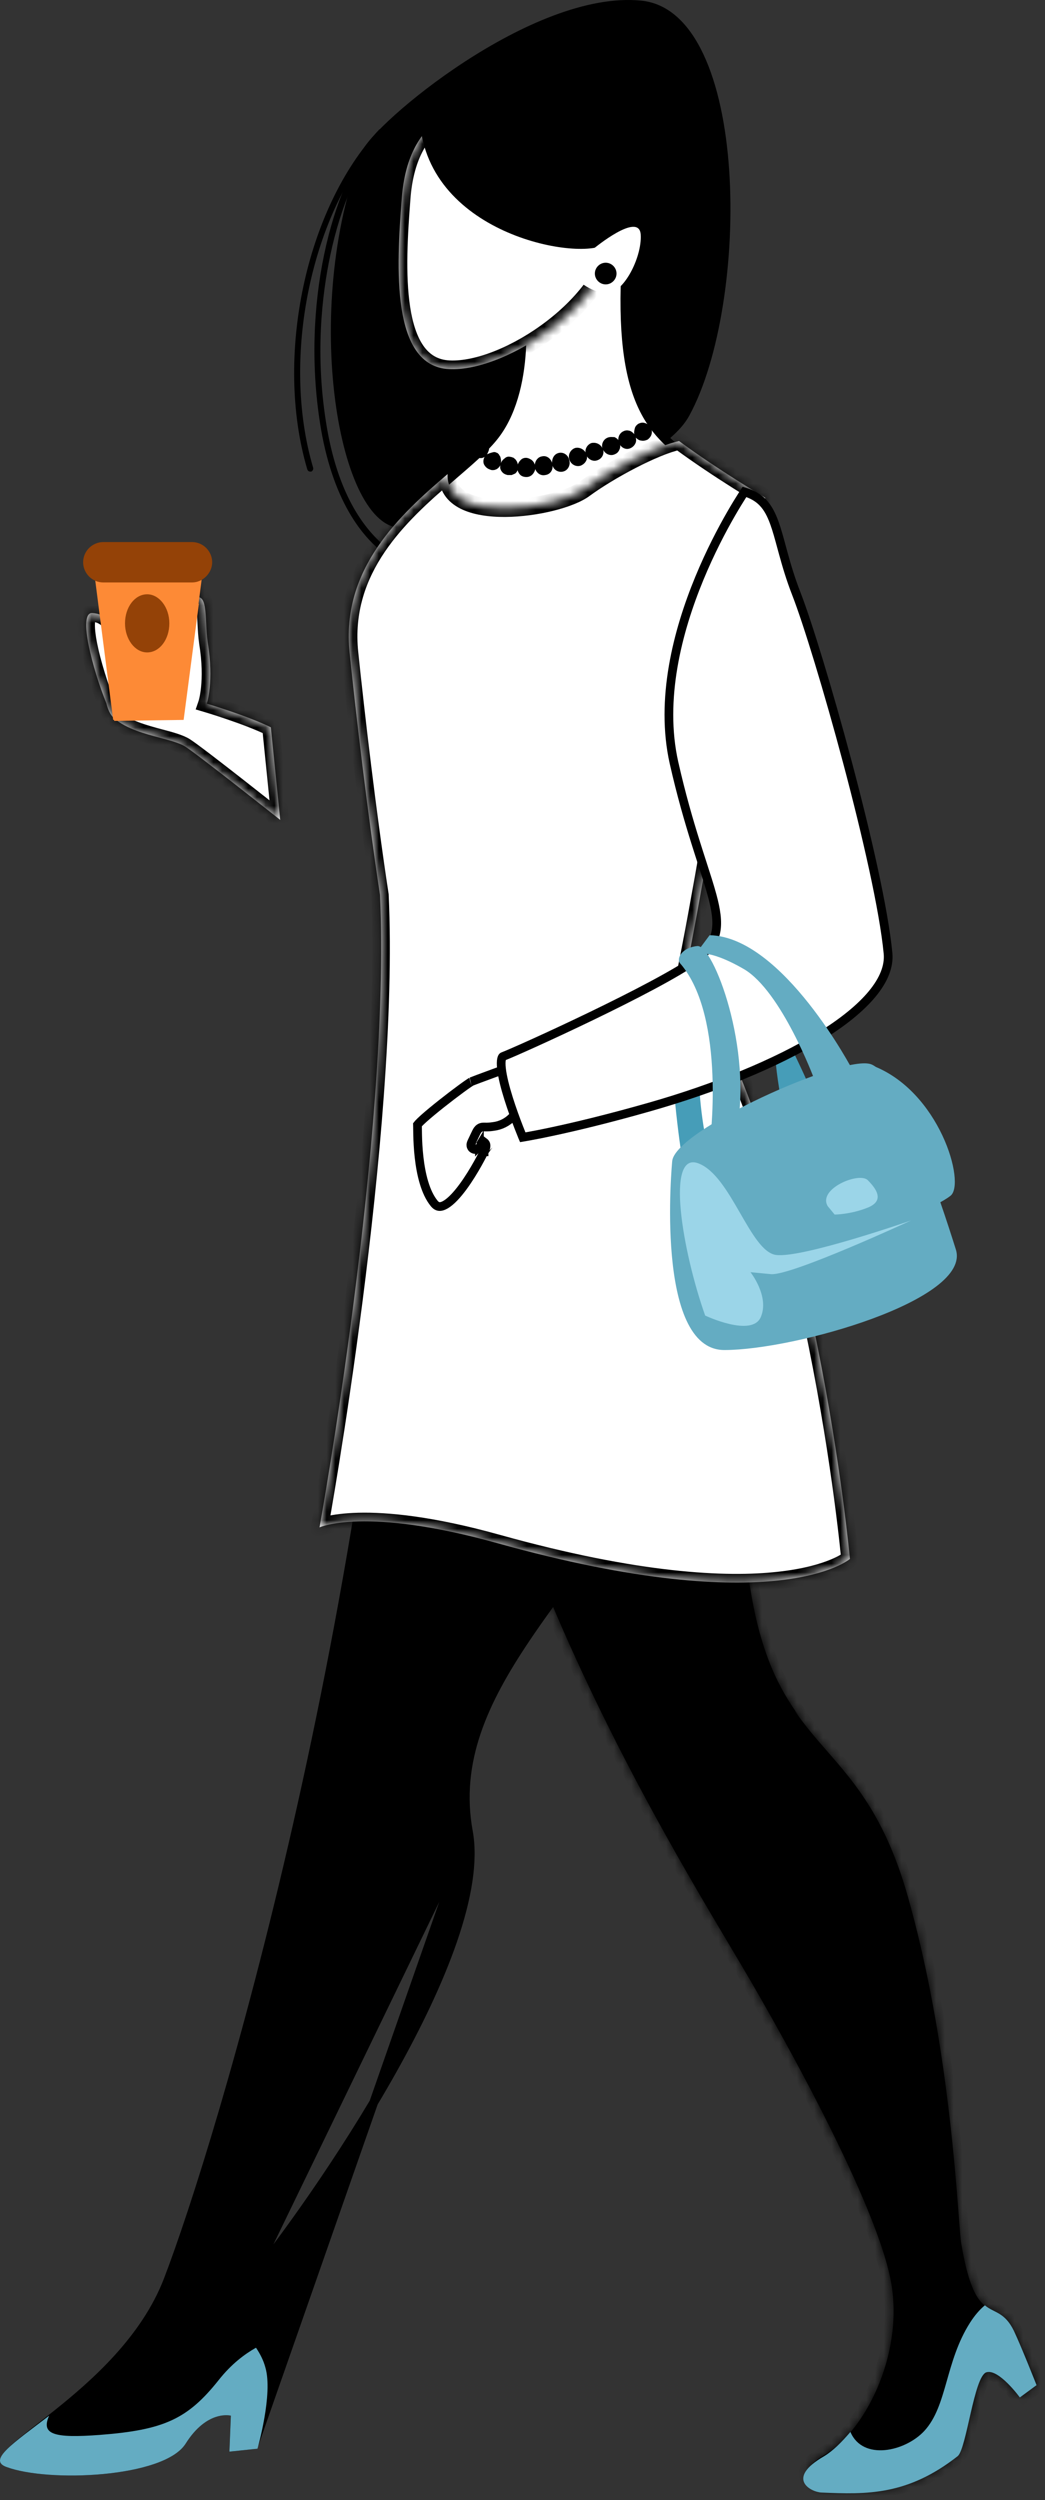 <svg width="120" height="287" viewBox="0 0 120 287" fill="none" xmlns="http://www.w3.org/2000/svg">
<rect x="0" y="0" width="120" height="287" fill="#333333" stroke="none"/>
<mask id="path-1-inside-1" fill="white">
<path fill-rule="evenodd" clip-rule="evenodd" d="M31.105 83.493C28.333 82.135 23.752 80.778 23.752 80.778C23.752 80.778 24.603 78.275 23.856 73.74C23.754 73.012 23.715 72.249 23.679 71.539L23.679 71.539C23.606 70.115 23.544 68.904 23.008 68.618C22.945 68.577 22.887 68.564 22.834 68.575C22.485 67.003 22.273 66.751 21.886 68.052C21.32 70.145 16.852 71.955 14.646 71.559C14.16 71.474 13.705 71.839 13.313 72.484C12.648 71.21 11.982 70.487 10.631 70.372C8.853 70.219 10.679 76.956 12.217 80.748C12.4 81.501 12.694 82.111 13.12 82.475C14.522 83.672 16.608 84.228 18.4 84.705C19.57 85.017 20.616 85.296 21.264 85.698C22.847 86.716 32.179 94.125 32.179 94.125L31.105 83.493Z"/>
</mask>
<path fill-rule="evenodd" clip-rule="evenodd" d="M31.105 83.493C28.333 82.135 23.752 80.778 23.752 80.778C23.752 80.778 24.603 78.275 23.856 73.74C23.754 73.012 23.715 72.249 23.679 71.539L23.679 71.539C23.606 70.115 23.544 68.904 23.008 68.618C22.945 68.577 22.887 68.564 22.834 68.575C22.485 67.003 22.273 66.751 21.886 68.052C21.32 70.145 16.852 71.955 14.646 71.559C14.16 71.474 13.705 71.839 13.313 72.484C12.648 71.21 11.982 70.487 10.631 70.372C8.853 70.219 10.679 76.956 12.217 80.748C12.4 81.501 12.694 82.111 13.12 82.475C14.522 83.672 16.608 84.228 18.4 84.705C19.57 85.017 20.616 85.296 21.264 85.698C22.847 86.716 32.179 94.125 32.179 94.125L31.105 83.493Z" fill="white"/>
<path d="M23.752 80.778L22.805 80.456L22.47 81.441L23.468 81.737L23.752 80.778ZM31.105 83.493L32.099 83.392L32.044 82.839L31.544 82.594L31.105 83.493ZM23.856 73.74L22.866 73.879L22.867 73.891L22.869 73.902L23.856 73.74ZM23.679 71.539L24.678 71.488L24.677 71.475L23.679 71.539ZM23.679 71.539L22.68 71.59L22.681 71.603L23.679 71.539ZM23.008 68.618L22.468 69.459L22.502 69.481L22.538 69.5L23.008 68.618ZM22.834 68.575L21.858 68.792L22.073 69.758L23.04 69.554L22.834 68.575ZM21.886 68.052L20.927 67.768L20.924 67.78L20.92 67.792L21.886 68.052ZM14.646 71.559L14.823 70.575L14.819 70.574L14.646 71.559ZM13.313 72.484L12.426 72.946L13.247 74.52L14.168 73.003L13.313 72.484ZM10.631 70.372L10.546 71.368H10.546L10.631 70.372ZM12.217 80.748L13.189 80.512L13.172 80.44L13.144 80.372L12.217 80.748ZM13.12 82.475L13.769 81.714L13.769 81.714L13.12 82.475ZM18.4 84.705L18.657 83.739H18.657L18.4 84.705ZM21.264 85.698L21.804 84.857L21.798 84.853L21.791 84.849L21.264 85.698ZM32.179 94.125L31.557 94.908L33.412 96.381L33.174 94.025L32.179 94.125ZM23.752 80.778C23.468 81.737 23.468 81.737 23.468 81.737C23.468 81.737 23.468 81.737 23.468 81.737C23.468 81.737 23.468 81.737 23.468 81.737C23.469 81.737 23.47 81.737 23.471 81.737C23.473 81.738 23.476 81.739 23.48 81.74C23.488 81.743 23.5 81.746 23.517 81.751C23.55 81.761 23.599 81.776 23.663 81.796C23.791 81.835 23.978 81.892 24.212 81.965C24.678 82.112 25.33 82.321 26.066 82.573C27.55 83.079 29.338 83.741 30.665 84.391L31.544 82.594C30.099 81.887 28.212 81.191 26.712 80.68C25.957 80.422 25.29 80.207 24.811 80.057C24.571 79.982 24.379 79.923 24.245 79.882C24.179 79.862 24.127 79.846 24.092 79.836C24.074 79.83 24.06 79.826 24.051 79.823C24.046 79.822 24.043 79.821 24.04 79.82C24.039 79.82 24.038 79.82 24.038 79.819C24.037 79.819 24.037 79.819 24.037 79.819C24.037 79.819 24.036 79.819 24.036 79.819C24.036 79.819 24.036 79.819 23.752 80.778ZM22.869 73.902C23.228 76.08 23.2 77.751 23.089 78.86C23.034 79.415 22.957 79.83 22.897 80.098C22.867 80.232 22.842 80.33 22.825 80.39C22.816 80.42 22.81 80.44 22.807 80.451C22.805 80.457 22.804 80.46 22.804 80.461C22.804 80.461 22.804 80.461 22.804 80.46C22.804 80.46 22.804 80.459 22.805 80.459C22.805 80.458 22.805 80.458 22.805 80.457C22.805 80.457 22.805 80.457 22.805 80.457C22.805 80.456 22.805 80.456 23.752 80.778C24.699 81.1 24.699 81.099 24.699 81.099C24.699 81.099 24.699 81.098 24.7 81.098C24.7 81.097 24.7 81.097 24.7 81.096C24.701 81.095 24.701 81.093 24.702 81.092C24.703 81.088 24.704 81.085 24.705 81.08C24.708 81.071 24.712 81.06 24.716 81.046C24.725 81.018 24.736 80.98 24.75 80.933C24.776 80.838 24.811 80.705 24.849 80.534C24.926 80.191 25.015 79.697 25.079 79.059C25.207 77.783 25.231 75.935 24.843 73.577L22.869 73.902ZM22.68 71.59C22.716 72.292 22.757 73.1 22.866 73.879L24.846 73.601C24.752 72.925 24.714 72.206 24.678 71.488L22.68 71.59ZM22.681 71.603L22.681 71.603L24.677 71.475L24.677 71.475L22.681 71.603ZM22.538 69.5C22.413 69.433 22.393 69.354 22.423 69.418C22.453 69.482 22.494 69.608 22.533 69.826C22.611 70.268 22.643 70.856 22.68 71.59L24.678 71.488C24.642 70.798 24.607 70.069 24.502 69.477C24.449 69.178 24.37 68.859 24.235 68.571C24.1 68.283 23.872 67.945 23.479 67.735L22.538 69.5ZM23.04 69.554C22.765 69.612 22.555 69.515 22.468 69.459L23.549 67.777C23.335 67.639 23.01 67.516 22.628 67.597L23.04 69.554ZM22.844 68.338C22.888 68.189 22.926 68.076 22.958 67.992C22.992 67.903 23.01 67.871 23.009 67.873C23.008 67.875 22.992 67.901 22.961 67.938C22.93 67.972 22.864 68.041 22.756 68.102C22.639 68.168 22.474 68.225 22.275 68.216C22.078 68.207 21.923 68.138 21.819 68.068C21.721 68.003 21.664 67.935 21.638 67.903C21.611 67.868 21.599 67.844 21.598 67.843C21.597 67.841 21.602 67.849 21.611 67.871C21.619 67.893 21.631 67.924 21.645 67.965C21.702 68.137 21.772 68.406 21.858 68.792L23.81 68.358C23.721 67.959 23.634 67.606 23.541 67.33C23.495 67.193 23.439 67.045 23.366 66.908C23.307 66.796 23.176 66.569 22.929 66.404C22.789 66.311 22.597 66.228 22.363 66.218C22.128 66.207 21.926 66.274 21.771 66.361C21.501 66.514 21.353 66.744 21.287 66.855C21.139 67.106 21.025 67.439 20.927 67.768L22.844 68.338ZM14.47 72.543C15.86 72.793 17.748 72.352 19.295 71.65C20.089 71.289 20.856 70.832 21.478 70.297C22.087 69.774 22.636 69.109 22.851 68.313L20.92 67.792C20.852 68.043 20.631 68.388 20.175 68.78C19.731 69.162 19.137 69.525 18.468 69.829C17.087 70.455 15.639 70.721 14.823 70.575L14.47 72.543ZM14.168 73.003C14.325 72.744 14.454 72.613 14.529 72.559C14.562 72.535 14.57 72.536 14.554 72.541C14.533 72.547 14.503 72.549 14.474 72.544L14.819 70.574C13.658 70.371 12.874 71.28 12.458 71.965L14.168 73.003ZM10.546 71.368C11.04 71.41 11.341 71.552 11.583 71.757C11.853 71.985 12.114 72.347 12.426 72.946L14.2 72.022C13.848 71.347 13.443 70.71 12.876 70.23C12.281 69.726 11.573 69.449 10.716 69.375L10.546 71.368ZM13.144 80.372C12.394 78.523 11.573 75.951 11.161 73.885C10.952 72.836 10.866 72.002 10.909 71.477C10.932 71.202 10.981 71.138 10.959 71.17C10.939 71.201 10.885 71.266 10.786 71.316C10.683 71.367 10.592 71.372 10.546 71.368L10.716 69.375C10.447 69.352 10.162 69.392 9.892 69.527C9.624 69.66 9.429 69.859 9.292 70.066C9.036 70.453 8.948 70.919 8.916 71.314C8.849 72.128 8.983 73.186 9.2 74.276C9.641 76.489 10.503 79.181 11.291 81.124L13.144 80.372ZM13.769 81.714C13.576 81.55 13.351 81.179 13.189 80.512L11.245 80.984C11.449 81.822 11.812 82.673 12.47 83.235L13.769 81.714ZM18.657 83.739C16.806 83.246 14.965 82.736 13.769 81.714L12.47 83.235C14.079 84.608 16.41 85.21 18.142 85.672L18.657 83.739ZM21.791 84.849C20.986 84.349 19.763 84.034 18.657 83.739L18.142 85.672C19.378 86.001 20.245 86.243 20.736 86.548L21.791 84.849ZM32.179 94.125C32.801 93.342 32.801 93.342 32.801 93.342C32.801 93.342 32.801 93.342 32.8 93.342C32.8 93.341 32.8 93.341 32.799 93.341C32.798 93.34 32.796 93.338 32.794 93.337C32.789 93.333 32.783 93.328 32.774 93.321C32.756 93.306 32.73 93.286 32.695 93.258C32.626 93.204 32.525 93.123 32.396 93.021C32.137 92.816 31.766 92.522 31.316 92.167C30.416 91.456 29.198 90.497 27.931 89.506C25.426 87.546 22.646 85.398 21.804 84.857L20.723 86.539C21.465 87.016 24.143 89.082 26.699 91.081C27.963 92.07 29.178 93.026 30.076 93.736C30.526 94.091 30.896 94.384 31.154 94.589C31.283 94.691 31.384 94.771 31.453 94.825C31.487 94.853 31.513 94.873 31.531 94.887C31.54 94.894 31.546 94.9 31.551 94.903C31.553 94.905 31.555 94.906 31.556 94.907C31.556 94.907 31.557 94.908 31.557 94.908C31.557 94.908 31.557 94.908 31.557 94.908C31.557 94.908 31.557 94.908 32.179 94.125ZM30.11 83.593L31.184 94.226L33.174 94.025L32.099 83.392L30.11 83.593Z" fill="black" mask="url(#path-1-inside-1)"/>
<path fill-rule="evenodd" clip-rule="evenodd" d="M21.033 82.644H21.084L21.084 82.644L21.088 82.643L22.841 69.296C22.826 69.308 22.811 69.32 22.797 69.333L23.572 63.302H10.508L12.996 82.644H13.104L13.113 82.757L21.033 82.644Z" fill="#FD8A36"/>
<path d="M19.446 71.559C19.446 73.425 18.314 74.896 16.901 74.896C15.487 74.896 14.355 73.369 14.355 71.559C14.355 69.692 15.487 68.222 16.901 68.222C18.258 68.222 19.446 69.692 19.446 71.559Z" fill="#944207"/>
<path d="M22.046 66.865H11.866C10.565 66.865 9.547 65.79 9.547 64.546C9.547 63.245 10.621 62.227 11.866 62.227H22.046C23.347 62.227 24.365 63.302 24.365 64.546C24.365 65.79 23.29 66.865 22.046 66.865Z" fill="#944207"/>
<path d="M50.437 65.96C49.984 65.96 47.496 65.847 44.724 63.98C41.953 62.114 38.39 58.042 36.863 49.275C34.431 34.967 38.22 21.223 43.028 15.568C43.141 15.398 43.367 15.398 43.537 15.511C43.706 15.624 43.706 15.85 43.593 16.02C41.218 18.848 39.125 23.655 37.938 29.254C36.976 33.779 36.128 40.848 37.542 49.106C39.012 57.646 42.462 61.548 45.064 63.358C47.892 65.281 50.38 65.224 50.38 65.224C50.606 65.224 50.719 65.394 50.776 65.564C50.776 65.733 50.606 65.903 50.437 65.96C50.493 65.96 50.493 65.96 50.437 65.96Z" fill="black"/>
<path d="M35.618 54.139C35.448 54.139 35.335 54.026 35.279 53.857C31.489 41.018 35.109 23.938 43.479 14.946C43.593 14.776 43.819 14.776 43.932 14.946C44.102 15.059 44.102 15.285 43.932 15.455C35.731 24.277 32.225 41.075 35.957 53.687C36.014 53.857 35.901 54.083 35.731 54.139C35.675 54.139 35.675 54.139 35.618 54.139Z" fill="black"/>
<path d="M41.554 17.434C42.798 14.267 61.066 -1.173 73.622 0.071C86.177 1.315 86.177 34.797 79.164 47.692C75.262 54.931 53.544 60.248 46.192 60.587C38.839 60.926 34.541 35.532 41.554 17.434Z" fill="black"/>
<mask id="path-9-inside-2" fill="white">
<path fill-rule="evenodd" clip-rule="evenodd" d="M114.099 265.3C114.864 265.697 115.637 266.098 116.38 267.584C117.341 269.451 119.038 273.749 119.038 273.749L117.115 275.163C117.115 275.163 114.683 271.826 113.269 272.278C112.494 272.558 111.888 275.152 111.322 277.578C110.856 279.573 110.417 281.454 109.932 281.837C105.152 285.623 101.679 285.765 98.154 285.91C97.466 285.938 96.777 285.966 96.076 286.022C94.888 286.135 90.138 284.438 94.662 281.837C99.187 279.235 103.768 270.525 102.354 262.155C101.11 254.802 93.305 239.645 86.178 227.372C85.524 226.25 84.763 224.971 83.915 223.546C72.467 204.305 45.241 158.547 50.717 113.523L52.358 110.583L78.713 132.413C78.713 132.413 79.866 140.733 81.427 151.47C82.871 161.323 84.658 173.156 86.183 182.524C87.371 189.82 89.463 193.892 91.838 197.115C91.669 196.889 91.485 196.663 91.301 196.437C91.27 196.398 91.239 196.36 91.208 196.322C92.385 198.051 93.659 199.513 94.961 201.008C98.255 204.789 101.73 208.779 104.277 217.814C108.423 232.531 109.596 247.835 110.102 254.441C110.224 256.035 110.308 257.123 110.385 257.574C111.462 263.931 112.768 264.609 114.099 265.3Z"/>
</mask>
<path fill-rule="evenodd" clip-rule="evenodd" d="M114.099 265.3C114.864 265.697 115.637 266.098 116.38 267.584C117.341 269.451 119.038 273.749 119.038 273.749L117.115 275.163C117.115 275.163 114.683 271.826 113.269 272.278C112.494 272.558 111.888 275.152 111.322 277.578C110.856 279.573 110.417 281.454 109.932 281.837C105.152 285.623 101.679 285.765 98.154 285.91C97.466 285.938 96.777 285.966 96.076 286.022C94.888 286.135 90.138 284.438 94.662 281.837C99.187 279.235 103.768 270.525 102.354 262.155C101.11 254.802 93.305 239.645 86.178 227.372C85.524 226.25 84.763 224.971 83.915 223.546C72.467 204.305 45.241 158.547 50.717 113.523L52.358 110.583L78.713 132.413C78.713 132.413 79.866 140.733 81.427 151.47C82.871 161.323 84.658 173.156 86.183 182.524C87.371 189.82 89.463 193.892 91.838 197.115C91.669 196.889 91.485 196.663 91.301 196.437C91.27 196.398 91.239 196.36 91.208 196.322C92.385 198.051 93.659 199.513 94.961 201.008C98.255 204.789 101.73 208.779 104.277 217.814C108.423 232.531 109.596 247.835 110.102 254.441C110.224 256.035 110.308 257.123 110.385 257.574C111.462 263.931 112.768 264.609 114.099 265.3Z" fill="black"/>
<path d="M116.38 267.584L115.485 268.031L115.491 268.042L116.38 267.584ZM114.099 265.3L114.56 264.412L114.099 265.3ZM119.038 273.749L119.63 274.555L120.251 274.098L119.968 273.382L119.038 273.749ZM117.115 275.163L116.307 275.752L116.898 276.563L117.707 275.969L117.115 275.163ZM113.269 272.278L112.964 271.326L112.947 271.332L112.931 271.338L113.269 272.278ZM111.322 277.578L112.296 277.805L111.322 277.578ZM109.932 281.837L109.313 281.052L109.311 281.053L109.932 281.837ZM98.154 285.91L98.195 286.909H98.195L98.154 285.91ZM96.076 286.022L95.997 285.025L95.989 285.025L95.981 285.026L96.076 286.022ZM94.662 281.837L94.164 280.97L94.662 281.837ZM102.354 262.155L103.34 261.988L103.34 261.988L102.354 262.155ZM86.178 227.372L87.043 226.87L87.042 226.868L86.178 227.372ZM83.915 223.546L84.775 223.035L83.915 223.546ZM50.717 113.523L49.844 113.036L49.748 113.208L49.725 113.403L50.717 113.523ZM52.358 110.583L52.995 109.812L52.07 109.046L51.484 110.095L52.358 110.583ZM78.713 132.413L79.704 132.276L79.65 131.891L79.351 131.643L78.713 132.413ZM81.427 151.47L80.438 151.614L80.438 151.615L81.427 151.47ZM86.183 182.524L85.196 182.684L86.183 182.524ZM91.838 197.115L91.038 197.715L92.644 196.522L91.838 197.115ZM91.301 196.437L90.525 197.067L90.525 197.067L91.301 196.437ZM91.208 196.322L91.985 195.692L90.382 196.885L91.208 196.322ZM94.961 201.008L94.207 201.664L94.961 201.008ZM104.277 217.814L105.239 217.543L105.239 217.543L104.277 217.814ZM110.102 254.441L111.099 254.365L110.102 254.441ZM110.385 257.574L111.371 257.407L111.371 257.405L110.385 257.574ZM117.274 267.137C116.854 266.297 116.401 265.716 115.908 265.283C115.423 264.857 114.937 264.608 114.56 264.412L113.638 266.187C114.026 266.389 114.308 266.539 114.587 266.784C114.857 267.022 115.162 267.385 115.485 268.031L117.274 267.137ZM119.038 273.749C119.968 273.382 119.968 273.382 119.968 273.382C119.968 273.382 119.968 273.382 119.968 273.381C119.968 273.381 119.968 273.381 119.968 273.381C119.968 273.38 119.967 273.379 119.967 273.378C119.966 273.376 119.965 273.373 119.963 273.369C119.96 273.36 119.955 273.348 119.948 273.332C119.935 273.299 119.917 273.252 119.892 273.191C119.844 273.068 119.773 272.892 119.685 272.674C119.51 272.24 119.267 271.641 118.993 270.982C118.45 269.678 117.771 268.101 117.269 267.126L115.491 268.042C115.95 268.934 116.601 270.44 117.146 271.751C117.417 272.4 117.657 272.992 117.83 273.422C117.917 273.637 117.986 273.811 118.034 273.931C118.058 273.991 118.077 274.037 118.089 274.069C118.095 274.084 118.1 274.096 118.103 274.104C118.105 274.108 118.106 274.111 118.107 274.113C118.107 274.114 118.107 274.115 118.108 274.115C118.108 274.116 118.108 274.116 118.108 274.116C118.108 274.116 118.108 274.116 118.108 274.116C118.108 274.116 118.108 274.116 119.038 273.749ZM117.707 275.969L119.63 274.555L118.446 272.943L116.523 274.357L117.707 275.969ZM113.574 273.231C113.51 273.252 113.603 273.192 113.962 273.402C114.284 273.59 114.652 273.898 115.018 274.261C115.378 274.618 115.702 274.992 115.939 275.282C116.056 275.425 116.15 275.545 116.214 275.629C116.246 275.67 116.27 275.702 116.286 275.724C116.294 275.734 116.3 275.742 116.303 275.747C116.305 275.749 116.306 275.751 116.307 275.752C116.307 275.752 116.307 275.752 116.307 275.752C116.307 275.752 116.307 275.752 116.307 275.752C116.307 275.752 116.307 275.752 116.307 275.752C116.307 275.752 116.307 275.752 117.115 275.163C117.923 274.574 117.923 274.574 117.923 274.574C117.923 274.573 117.923 274.573 117.923 274.573C117.923 274.573 117.922 274.573 117.922 274.572C117.921 274.571 117.921 274.57 117.92 274.569C117.918 274.567 117.916 274.564 117.913 274.56C117.907 274.552 117.899 274.541 117.889 274.527C117.868 274.5 117.839 274.461 117.802 274.412C117.727 274.315 117.62 274.178 117.487 274.015C117.223 273.693 116.851 273.262 116.426 272.841C116.009 272.427 115.503 271.985 114.971 271.675C114.477 271.386 113.736 271.079 112.964 271.326L113.574 273.231ZM112.296 277.805C112.582 276.579 112.865 275.369 113.168 274.431C113.321 273.96 113.464 273.602 113.595 273.362C113.757 273.065 113.789 273.154 113.608 273.219L112.931 271.338C112.361 271.542 112.027 272.061 111.839 272.404C111.621 272.805 111.432 273.3 111.265 273.816C110.931 274.85 110.628 276.151 110.348 277.35L112.296 277.805ZM110.552 282.621C110.878 282.364 111.077 281.976 111.202 281.698C111.344 281.379 111.473 280.998 111.593 280.597C111.832 279.795 112.065 278.793 112.296 277.805L110.348 277.35C110.113 278.358 109.894 279.294 109.676 280.026C109.567 280.393 109.466 280.679 109.375 280.883C109.267 281.127 109.229 281.118 109.313 281.052L110.552 282.621ZM98.195 286.909C99.948 286.837 101.807 286.764 103.839 286.203C105.887 285.637 108.069 284.588 110.553 282.62L109.311 281.053C107.015 282.872 105.07 283.787 103.306 284.275C101.525 284.767 99.885 284.838 98.113 284.911L98.195 286.909ZM96.155 287.019C96.834 286.965 97.505 286.937 98.195 286.909L98.113 284.911C97.428 284.939 96.72 284.968 95.997 285.025L96.155 287.019ZM94.164 280.97C92.976 281.652 92.149 282.405 91.857 283.291C91.523 284.306 91.982 285.142 92.537 285.671C93.068 286.178 93.783 286.52 94.396 286.728C94.991 286.93 95.668 287.065 96.171 287.017L95.981 285.026C95.981 285.026 95.981 285.026 95.979 285.026C95.978 285.026 95.976 285.027 95.974 285.027C95.969 285.027 95.963 285.027 95.954 285.027C95.936 285.027 95.913 285.026 95.884 285.024C95.824 285.02 95.749 285.011 95.659 284.996C95.479 284.965 95.264 284.911 95.039 284.834C94.569 284.675 94.156 284.452 93.917 284.224C93.701 284.017 93.747 283.948 93.757 283.917C93.81 283.756 94.085 283.322 95.16 282.703L94.164 280.97ZM101.368 262.321C102.037 266.281 101.29 270.355 99.817 273.762C98.334 277.193 96.176 279.813 94.164 280.97L95.16 282.703C97.673 281.259 100.068 278.223 101.653 274.556C103.248 270.865 104.085 266.399 103.34 261.988L101.368 262.321ZM85.314 227.874C88.868 233.996 92.588 240.83 95.57 247.042C98.569 253.287 100.772 258.8 101.368 262.322L103.34 261.988C102.691 258.157 100.369 252.415 97.373 246.176C94.361 239.903 90.615 233.021 87.043 226.87L85.314 227.874ZM83.056 224.058C83.904 225.483 84.662 226.758 85.315 227.876L87.042 226.868C86.385 225.741 85.621 224.458 84.775 223.035L83.056 224.058ZM49.725 113.403C46.959 136.142 52.454 159.014 60.037 178.565C67.623 198.123 77.331 214.436 83.056 224.058L84.775 223.035C79.051 213.416 69.422 197.229 61.902 177.842C54.379 158.447 49 135.928 51.71 113.644L49.725 113.403ZM51.484 110.095L49.844 113.036L51.591 114.011L53.231 111.07L51.484 110.095ZM79.351 131.643L52.995 109.812L51.72 111.353L78.075 133.184L79.351 131.643ZM82.417 151.326C81.637 145.959 80.958 141.197 80.475 137.776C80.233 136.065 80.04 134.69 79.908 133.743C79.842 133.269 79.791 132.902 79.756 132.654C79.739 132.53 79.726 132.435 79.717 132.372C79.712 132.34 79.709 132.316 79.707 132.3C79.706 132.292 79.705 132.286 79.704 132.282C79.704 132.28 79.704 132.279 79.704 132.278C79.704 132.277 79.704 132.277 79.704 132.276C79.704 132.276 79.704 132.276 79.704 132.276C79.704 132.276 79.704 132.276 78.713 132.413C77.722 132.551 77.722 132.551 77.722 132.551C77.722 132.551 77.722 132.551 77.722 132.551C77.723 132.551 77.723 132.552 77.723 132.552C77.723 132.553 77.723 132.555 77.723 132.557C77.724 132.561 77.725 132.567 77.726 132.575C77.728 132.591 77.731 132.615 77.736 132.647C77.745 132.711 77.758 132.805 77.775 132.93C77.81 133.178 77.861 133.546 77.927 134.02C78.06 134.968 78.253 136.344 78.495 138.055C78.978 141.478 79.657 146.244 80.438 151.614L82.417 151.326ZM87.17 182.363C85.646 173.003 83.86 161.176 82.417 151.325L80.438 151.615C81.882 161.471 83.67 173.309 85.196 182.684L87.17 182.363ZM92.644 196.522C90.366 193.431 88.333 189.509 87.17 182.363L85.196 182.684C86.408 190.13 88.56 194.352 91.034 197.709L92.644 196.522ZM90.525 197.067C90.711 197.296 90.882 197.507 91.038 197.715L92.638 196.515C92.455 196.271 92.259 196.029 92.077 195.806L90.525 197.067ZM90.431 196.952C90.463 196.99 90.494 197.029 90.525 197.067L92.077 195.806C92.046 195.768 92.016 195.73 91.985 195.692L90.431 196.952ZM95.715 200.351C94.408 198.851 93.173 197.431 92.035 195.759L90.382 196.885C91.597 198.67 92.909 200.175 94.207 201.664L95.715 200.351ZM105.239 217.543C102.634 208.301 99.05 204.18 95.715 200.351L94.207 201.664C97.46 205.399 100.825 209.257 103.314 218.086L105.239 217.543ZM111.099 254.365C110.593 247.76 109.415 232.366 105.239 217.543L103.314 218.085C107.43 232.696 108.599 247.91 109.105 254.517L111.099 254.365ZM111.371 257.405C111.304 257.014 111.224 255.995 111.099 254.365L109.105 254.517C109.225 256.075 109.312 257.232 109.399 257.742L111.371 257.405ZM114.56 264.412C113.942 264.092 113.487 263.856 113.005 263.049C112.475 262.161 111.904 260.552 111.371 257.407L109.399 257.741C109.943 260.953 110.563 262.861 111.288 264.074C112.061 265.368 112.924 265.817 113.638 266.187L114.56 264.412Z" fill="black" mask="url(#path-9-inside-2)"/>
<path d="M29.174 280.64C29.22 280.469 29.28 280.236 29.349 279.954C29.503 279.326 29.698 278.457 29.866 277.495C30.033 276.532 30.171 275.484 30.212 274.496C30.253 273.5 30.195 272.6 29.992 271.914C29.692 270.928 29.191 270.09 28.67 269.221C28.542 269.007 28.413 268.791 28.285 268.57L28.284 268.568C27.049 266.407 27.297 263.696 28.837 261.785M29.174 280.64L28.838 261.785C28.838 261.785 28.838 261.785 28.837 261.785M29.174 280.64L26.866 280.883L27.012 277.333L27.028 276.934L26.643 276.83L26.512 277.312C26.643 276.83 26.643 276.83 26.642 276.83L26.641 276.829L26.64 276.829L26.635 276.828L26.623 276.825C26.619 276.824 26.615 276.823 26.61 276.822C26.603 276.82 26.595 276.818 26.587 276.816C26.557 276.81 26.517 276.802 26.468 276.795C26.369 276.779 26.232 276.764 26.061 276.76C25.72 276.751 25.248 276.789 24.694 276.963C23.577 277.314 22.185 278.203 20.887 280.269C20.358 281.096 19.199 281.816 17.556 282.379C15.934 282.936 13.931 283.31 11.838 283.51C7.632 283.91 3.197 283.592 0.899 282.726L0.897 282.726C0.662 282.639 0.566 282.557 0.532 282.515C0.515 282.493 0.506 282.478 0.515 282.425C0.528 282.348 0.581 282.217 0.72 282.021C0.857 281.83 1.054 281.608 1.315 281.353C2.057 280.628 3.191 279.743 4.572 278.666C5.172 278.199 5.818 277.695 6.499 277.152C10.935 273.614 16.661 268.552 19.287 261.77L19.287 261.769C25.241 246.291 43.632 185.451 47.201 119.17L47.876 114.24C48.037 114.237 48.243 114.233 48.487 114.23C49.151 114.221 50.105 114.212 51.265 114.217C53.584 114.225 56.724 114.285 60.005 114.49C63.29 114.694 66.703 115.042 69.576 115.624C71.013 115.915 72.303 116.262 73.369 116.674C74.441 117.088 75.249 117.553 75.758 118.062C80.261 122.62 90.202 139.576 76.749 164.071L76.749 164.072C74.19 168.739 71.306 172.947 68.455 176.888C67.541 178.152 66.628 179.391 65.731 180.609C63.837 183.181 62.01 185.66 60.378 188.091C55.56 195.264 52.311 202.179 53.79 210.269M29.174 280.64L53.79 210.269M28.837 261.785C32.528 257.193 39.412 247.728 45.051 237.676C47.871 232.65 50.372 227.489 52.01 222.726C53.651 217.95 54.403 213.634 53.79 210.269M28.837 261.785L53.79 210.269" fill="black" stroke="black"/>
<path d="M86.689 57.183C86.851 57.261 86.989 57.327 87.102 57.38L87.065 57.628C87.005 58.033 86.916 58.628 86.803 59.388C86.576 60.907 86.248 63.084 85.848 65.715C85.047 70.977 83.956 78.056 82.789 85.322C81.623 92.588 80.383 100.039 79.286 106.046C78.738 109.051 78.226 111.69 77.778 113.764C77.326 115.853 76.947 117.329 76.668 118.034C76.426 118.643 75.886 119.206 75.04 119.709C74.196 120.211 73.089 120.631 71.784 120.969C69.177 121.644 65.869 121.975 62.53 122.045C59.196 122.115 55.856 121.925 53.195 121.572C51.864 121.395 50.713 121.179 49.821 120.937C49.375 120.816 49.003 120.691 48.709 120.565C48.409 120.436 48.219 120.318 48.117 120.224C48.026 120.141 47.892 119.956 47.731 119.622C47.574 119.298 47.409 118.874 47.237 118.353C46.894 117.313 46.538 115.926 46.176 114.271C45.452 110.963 44.714 106.624 44.011 101.927C42.606 92.534 41.348 81.74 40.642 74.957C39.956 68.349 43.015 63.412 46.785 59.432C48.535 57.585 50.424 55.959 52.154 54.47C52.29 54.352 52.426 54.236 52.56 54.12C54.377 52.554 56.018 51.111 57.007 49.739C59.016 46.99 59.801 43.054 59.923 39.558C59.984 37.8 59.878 36.131 59.665 34.743C59.456 33.376 59.134 32.227 58.73 31.547C58.711 31.512 58.657 31.375 58.93 31.004C59.192 30.648 59.66 30.221 60.306 29.744C61.59 28.796 63.45 27.742 65.378 26.751C67.301 25.763 69.269 24.85 70.759 24.183C71.449 23.874 72.035 23.619 72.466 23.433C71.385 33.111 71.594 39.308 72.675 43.545C73.797 47.946 75.855 50.215 78.303 52.051C80.702 53.85 82.985 55.22 84.669 56.141C85.511 56.601 86.205 56.949 86.689 57.183Z" fill="white" stroke="black"/>
<mask id="path-13-inside-3" fill="white">
<path fill-rule="evenodd" clip-rule="evenodd" d="M51.398 54.423C51.172 60.304 64.01 58.438 67.121 56.119C69.892 54.083 75.096 51.255 77.98 50.633C82.504 53.97 87.877 57.137 87.877 57.137C87.877 57.137 82.024 95.618 78.718 111.728L79.333 111.997C93.642 135.638 97.601 178.96 97.601 178.96C97.601 178.96 89.344 186.143 57.106 177.151C41.893 172.909 36.69 175.341 36.69 175.341C36.69 175.341 44.907 130.009 43.633 102.744C42.179 93.173 40.87 81.957 40.143 74.953C39.125 65.281 45.969 59.06 51.398 54.423Z"/>
</mask>
<path fill-rule="evenodd" clip-rule="evenodd" d="M51.398 54.423C51.172 60.304 64.01 58.438 67.121 56.119C69.892 54.083 75.096 51.255 77.98 50.633C82.504 53.97 87.877 57.137 87.877 57.137C87.877 57.137 82.024 95.618 78.718 111.728L79.333 111.997C93.642 135.638 97.601 178.96 97.601 178.96C97.601 178.96 89.344 186.143 57.106 177.151C41.893 172.909 36.69 175.341 36.69 175.341C36.69 175.341 44.907 130.009 43.633 102.744C42.179 93.173 40.87 81.957 40.143 74.953C39.125 65.281 45.969 59.06 51.398 54.423Z" fill="white"/>
<path d="M67.121 56.119L66.529 55.313L66.523 55.318L67.121 56.119ZM51.398 54.423L52.398 54.461L52.485 52.179L50.749 53.662L51.398 54.423ZM77.98 50.633L78.573 49.828L78.21 49.561L77.769 49.656L77.98 50.633ZM87.877 57.137L88.866 57.288L88.968 56.619L88.385 56.276L87.877 57.137ZM78.718 111.728L77.738 111.527L77.576 112.32L78.317 112.644L78.718 111.728ZM79.333 111.997L80.189 111.479L80.025 111.208L79.734 111.081L79.333 111.997ZM97.601 178.96L98.257 179.715L98.644 179.379L98.597 178.869L97.601 178.96ZM57.106 177.151L57.375 176.187L57.375 176.187L57.106 177.151ZM36.69 175.341L35.706 175.162L35.36 177.066L37.113 176.247L36.69 175.341ZM43.633 102.744L44.632 102.698L44.63 102.646L44.622 102.594L43.633 102.744ZM40.143 74.953L41.138 74.85L41.138 74.848L40.143 74.953ZM66.523 55.318C65.907 55.777 64.677 56.29 63.078 56.689C61.509 57.081 59.7 57.336 58.002 57.346C56.283 57.356 54.787 57.114 53.773 56.602C53.277 56.352 52.932 56.056 52.715 55.728C52.505 55.409 52.377 55.005 52.398 54.461L50.399 54.384C50.363 55.311 50.587 56.135 51.047 56.831C51.501 57.517 52.147 58.022 52.871 58.388C54.298 59.108 56.163 59.357 58.014 59.346C59.887 59.335 61.856 59.056 63.563 58.63C65.239 58.211 66.78 57.621 67.719 56.921L66.523 55.318ZM77.769 49.656C76.192 49.996 74.073 50.91 72.048 51.958C70.006 53.015 67.966 54.258 66.529 55.313L67.713 56.925C69.047 55.945 70.995 54.755 72.968 53.734C74.959 52.704 76.884 51.893 78.191 51.611L77.769 49.656ZM87.877 57.137C88.385 56.276 88.385 56.276 88.385 56.276C88.385 56.276 88.385 56.276 88.385 56.276C88.385 56.276 88.385 56.276 88.385 56.276C88.384 56.275 88.383 56.275 88.382 56.274C88.379 56.273 88.376 56.27 88.371 56.267C88.361 56.262 88.346 56.253 88.326 56.241C88.287 56.218 88.228 56.182 88.151 56.136C87.997 56.044 87.772 55.909 87.487 55.736C86.916 55.389 86.109 54.892 85.16 54.292C83.261 53.089 80.809 51.477 78.573 49.828L77.386 51.438C79.675 53.126 82.172 54.767 84.09 55.981C85.051 56.59 85.869 57.093 86.448 57.445C86.737 57.621 86.967 57.759 87.124 57.853C87.203 57.9 87.264 57.936 87.305 57.961C87.326 57.973 87.342 57.983 87.353 57.989C87.358 57.992 87.362 57.995 87.365 57.996C87.366 57.997 87.368 57.998 87.368 57.998C87.369 57.998 87.369 57.998 87.369 57.999C87.369 57.999 87.369 57.999 87.369 57.999C87.37 57.999 87.37 57.999 87.877 57.137ZM79.698 111.929C81.356 103.85 83.649 90.182 85.525 78.551C86.463 72.731 87.299 67.416 87.899 63.555C88.2 61.625 88.441 60.058 88.608 58.974C88.691 58.432 88.756 58.011 88.799 57.724C88.821 57.581 88.838 57.472 88.849 57.399C88.855 57.362 88.859 57.334 88.862 57.316C88.863 57.306 88.864 57.3 88.865 57.295C88.865 57.292 88.866 57.291 88.866 57.289C88.866 57.289 88.866 57.288 88.866 57.288C88.866 57.288 88.866 57.288 87.877 57.137C86.889 56.987 86.889 56.987 86.889 56.987C86.889 56.988 86.889 56.988 86.888 56.989C86.888 56.99 86.888 56.992 86.888 56.994C86.887 56.998 86.886 57.005 86.885 57.015C86.882 57.033 86.877 57.061 86.872 57.097C86.861 57.171 86.844 57.28 86.822 57.422C86.779 57.708 86.714 58.129 86.631 58.67C86.465 59.754 86.223 61.319 85.923 63.248C85.323 67.106 84.488 72.418 83.55 78.232C81.673 89.869 79.387 103.496 77.738 111.527L79.698 111.929ZM78.317 112.644L78.933 112.913L79.734 111.081L79.119 110.812L78.317 112.644ZM78.478 112.515C85.538 124.179 90.079 140.777 92.853 154.542C94.237 161.408 95.175 167.54 95.768 171.955C96.064 174.162 96.274 175.939 96.409 177.163C96.477 177.775 96.526 178.248 96.558 178.568C96.574 178.728 96.586 178.85 96.594 178.931C96.598 178.971 96.601 179.002 96.603 179.022C96.604 179.032 96.604 179.04 96.605 179.045C96.605 179.047 96.605 179.049 96.605 179.05C96.605 179.05 96.605 179.051 96.605 179.051C96.605 179.051 96.605 179.051 97.601 178.96C98.597 178.869 98.597 178.869 98.597 178.869C98.597 178.868 98.597 178.868 98.597 178.867C98.597 178.865 98.597 178.863 98.596 178.86C98.596 178.855 98.595 178.846 98.594 178.836C98.592 178.814 98.589 178.782 98.585 178.74C98.577 178.656 98.565 178.531 98.548 178.368C98.515 178.042 98.466 177.562 98.397 176.943C98.26 175.705 98.049 173.913 97.75 171.689C97.153 167.242 96.208 161.066 94.813 154.146C92.031 140.34 87.438 123.455 80.189 111.479L78.478 112.515ZM97.601 178.96C96.945 178.206 96.946 178.205 96.947 178.204C96.947 178.204 96.948 178.203 96.948 178.203C96.949 178.202 96.95 178.201 96.951 178.201C96.953 178.199 96.954 178.198 96.954 178.198C96.955 178.197 96.954 178.198 96.951 178.201C96.945 178.205 96.93 178.217 96.907 178.234C96.86 178.268 96.778 178.326 96.657 178.401C96.414 178.552 96.013 178.773 95.422 179.019C94.241 179.512 92.296 180.107 89.333 180.434C83.403 181.087 73.413 180.661 57.375 176.187L56.838 178.114C73.037 182.633 83.294 183.111 89.552 182.422C92.684 182.076 94.818 181.438 96.192 180.865C96.879 180.579 97.375 180.309 97.71 180.102C97.877 179.998 98.004 179.91 98.094 179.844C98.139 179.81 98.175 179.783 98.202 179.761C98.216 179.75 98.227 179.741 98.236 179.733C98.241 179.729 98.245 179.726 98.248 179.723C98.25 179.721 98.252 179.72 98.253 179.718C98.254 179.718 98.255 179.717 98.255 179.717C98.257 179.716 98.257 179.715 97.601 178.96ZM57.375 176.187C49.694 174.046 44.49 173.575 41.169 173.655C39.507 173.696 38.316 173.874 37.523 174.051C37.126 174.139 36.829 174.227 36.622 174.297C36.519 174.332 36.438 174.363 36.379 174.386C36.35 174.398 36.326 174.408 36.307 174.416C36.297 174.421 36.289 174.424 36.283 174.427C36.279 174.429 36.276 174.43 36.273 174.431C36.272 174.432 36.271 174.433 36.269 174.433C36.269 174.433 36.268 174.434 36.268 174.434C36.267 174.434 36.266 174.435 36.69 175.341C37.113 176.247 37.112 176.247 37.111 176.247C37.111 176.247 37.11 176.248 37.11 176.248C37.109 176.248 37.108 176.249 37.108 176.249C37.106 176.25 37.105 176.25 37.104 176.251C37.102 176.251 37.102 176.252 37.103 176.251C37.105 176.251 37.112 176.248 37.124 176.243C37.148 176.233 37.195 176.215 37.263 176.192C37.401 176.145 37.629 176.076 37.958 176.003C38.615 175.857 39.676 175.692 41.217 175.655C44.301 175.58 49.305 176.014 56.838 178.114L57.375 176.187ZM36.69 175.341C37.673 175.519 37.673 175.519 37.673 175.518C37.674 175.518 37.674 175.518 37.674 175.517C37.674 175.515 37.675 175.513 37.675 175.51C37.676 175.505 37.678 175.496 37.68 175.485C37.684 175.463 37.69 175.43 37.697 175.386C37.713 175.299 37.736 175.169 37.766 174.999C37.826 174.659 37.914 174.157 38.026 173.509C38.248 172.213 38.565 170.332 38.941 167.99C39.693 163.307 40.682 156.778 41.631 149.394C43.527 134.647 45.273 116.424 44.632 102.698L42.634 102.791C43.267 116.33 41.542 134.405 39.647 149.139C38.701 156.497 37.715 163.005 36.966 167.673C36.592 170.007 36.276 171.881 36.054 173.17C35.944 173.815 35.856 174.314 35.797 174.651C35.767 174.819 35.744 174.948 35.729 175.034C35.721 175.076 35.715 175.109 35.711 175.13C35.709 175.141 35.708 175.149 35.707 175.155C35.706 175.157 35.706 175.159 35.706 175.161C35.706 175.161 35.706 175.162 35.706 175.162C35.706 175.162 35.706 175.162 36.69 175.341ZM39.149 75.056C39.876 82.069 41.187 93.302 42.644 102.894L44.622 102.594C43.171 93.044 41.864 81.845 41.138 74.85L39.149 75.056ZM50.749 53.662C45.364 58.262 38.07 64.804 39.149 75.057L41.138 74.848C40.181 65.759 46.574 59.859 52.048 55.183L50.749 53.662Z" fill="black" mask="url(#path-13-inside-3)"/>
<path d="M77.191 114.881C76.625 122.234 78.266 132.584 78.266 132.584C78.266 132.584 81.32 131.679 81.15 131.17C80.98 130.661 79.736 123.987 80.584 120.989C81.489 117.935 88.842 118.671 89.011 121.159C89.181 123.648 89.747 126.532 89.747 126.532C89.747 126.532 92.97 124.948 92.631 124.044C92.292 123.139 89.407 117.257 89.407 117.257L77.191 114.881Z" fill="#469DB8"/>
<path d="M67.416 119.306L58.894 128.165L58.894 128.165L58.887 128.172C58.29 128.819 57.495 129.216 56.651 129.316L56.642 129.317L56.633 129.318C56.293 129.37 56.056 129.38 55.886 129.38C55.821 129.38 55.768 129.379 55.715 129.377C55.694 129.377 55.673 129.376 55.652 129.376C55.585 129.375 55.498 129.373 55.411 129.384C55.315 129.396 55.203 129.425 55.091 129.493C54.983 129.559 54.905 129.645 54.846 129.725C54.748 129.861 54.657 130.055 54.556 130.269L54.548 130.285C54.523 130.337 54.499 130.387 54.476 130.435C54.334 130.731 54.23 130.946 54.169 131.084L54.169 131.084C54.143 131.145 54.096 131.252 54.079 131.349C54.074 131.376 54.063 131.445 54.077 131.53C54.091 131.617 54.152 131.819 54.376 131.916C54.564 131.998 54.727 131.938 54.769 131.921C54.828 131.898 54.871 131.868 54.891 131.854C54.961 131.804 55.031 131.729 55.073 131.685C55.117 131.638 55.17 131.579 55.229 131.514C55.241 131.501 55.254 131.487 55.266 131.473C55.36 131.371 55.471 131.249 55.6 131.114C55.685 131.178 55.732 131.239 55.759 131.289C55.809 131.383 55.826 131.5 55.806 131.644C55.786 131.79 55.732 131.936 55.677 132.053C55.65 132.109 55.625 132.154 55.608 132.184C55.599 132.199 55.592 132.21 55.588 132.216L55.585 132.221L55.585 132.222C55.584 132.222 55.584 132.222 55.585 132.222L55.566 132.249L55.551 132.28L55.551 132.281L55.551 132.281L55.55 132.282L55.548 132.286L55.54 132.303L55.505 132.373C55.474 132.434 55.428 132.525 55.368 132.64C55.249 132.869 55.076 133.195 54.862 133.577C54.431 134.344 53.839 135.33 53.18 136.226C52.512 137.135 51.816 137.898 51.188 138.273C50.879 138.458 50.632 138.521 50.44 138.506C50.266 138.493 50.07 138.41 49.857 138.149C48.825 136.885 48.34 134.782 48.122 132.839C48.014 131.883 47.974 130.994 47.958 130.309C47.95 129.986 47.947 129.71 47.945 129.492L47.945 129.454L47.945 129.43C47.944 129.313 47.943 129.202 47.94 129.113C47.963 129.083 47.996 129.044 48.041 128.995C48.182 128.84 48.397 128.634 48.672 128.387C49.22 127.897 49.967 127.282 50.742 126.67C51.515 126.058 52.309 125.454 52.947 124.986C53.266 124.751 53.544 124.553 53.76 124.406C53.868 124.332 53.958 124.272 54.028 124.228C54.063 124.206 54.091 124.189 54.113 124.177C54.136 124.163 54.146 124.159 54.145 124.159C54.278 124.099 55.285 123.724 56.768 123.179C58.233 122.641 60.129 121.951 62.006 121.268C63.882 120.586 65.74 119.913 67.128 119.41C67.226 119.375 67.322 119.34 67.416 119.306ZM55.054 131.561C55.054 131.561 55.054 131.56 55.055 131.558C55.055 131.56 55.054 131.561 55.054 131.561Z" fill="white" stroke="black"/>
<path d="M60.61 130.454C60.371 130.497 60.176 130.531 60.026 130.556C60.02 130.542 60.014 130.527 60.007 130.512C59.901 130.251 59.75 129.878 59.576 129.428C59.226 128.526 58.782 127.319 58.397 126.093C58.011 124.86 57.694 123.633 57.588 122.683C57.535 122.204 57.54 121.834 57.595 121.58C57.651 121.324 57.731 121.292 57.745 121.287C58.729 120.911 63.158 118.937 67.901 116.647C72.634 114.361 77.754 111.726 80.088 110.026L80.09 110.024C81.295 109.135 81.98 108.169 82.212 106.955C82.437 105.776 82.22 104.427 81.782 102.804C81.493 101.732 81.095 100.499 80.635 99.075C80.398 98.34 80.144 97.555 79.881 96.715C79.103 94.235 78.227 91.241 77.397 87.568C75.762 80.281 77.809 72.451 80.305 66.398C81.55 63.379 82.898 60.82 83.936 59.017C84.454 58.115 84.894 57.403 85.204 56.917C85.32 56.736 85.418 56.586 85.494 56.47C86.426 56.75 87.086 57.16 87.592 57.684C88.163 58.276 88.568 59.046 88.924 60.029C89.215 60.831 89.462 61.743 89.745 62.787C89.812 63.031 89.88 63.282 89.951 63.541C90.324 64.896 90.771 66.428 91.431 68.121C92.721 71.43 95.118 79.254 97.317 87.523C99.516 95.796 101.498 104.455 101.975 109.442C102.113 110.929 101.483 112.501 100.136 114.124C98.79 115.745 96.766 117.37 94.228 118.938C89.155 122.073 82.118 124.928 74.623 127.069C69.77 128.452 66.02 129.34 63.485 129.882C62.218 130.153 61.255 130.337 60.61 130.454Z" fill="white" stroke="black"/>
<mask id="path-18-inside-4" fill="white">
<path d="M70.569 26.653C70.173 34.627 58.24 42.715 51.566 42.376C44.892 42.036 45.515 30.725 46.137 22.75C46.816 13.701 52.584 11.213 59.258 11.552C65.875 11.891 70.965 18.622 70.569 26.653Z"/>
</mask>
<path d="M70.569 26.653C70.173 34.627 58.24 42.715 51.566 42.376C44.892 42.036 45.515 30.725 46.137 22.75C46.816 13.701 52.584 11.213 59.258 11.552C65.875 11.891 70.965 18.622 70.569 26.653Z" fill="white"/>
<path d="M70.569 26.653L71.568 26.702L71.568 26.702L70.569 26.653ZM46.137 22.75L47.134 22.828L47.134 22.825L46.137 22.75ZM59.258 11.552L59.309 10.553L59.309 10.553L59.258 11.552ZM69.57 26.603C69.394 30.149 66.599 33.925 62.812 36.839C59.031 39.749 54.613 41.529 51.617 41.377L51.515 43.374C55.193 43.561 60.079 41.467 64.032 38.424C67.979 35.386 71.348 31.131 71.568 26.702L69.57 26.603ZM51.617 41.377C50.283 41.309 49.342 40.716 48.632 39.711C47.89 38.66 47.394 37.14 47.104 35.273C46.524 31.539 46.821 26.833 47.134 22.828L45.14 22.672C44.83 26.642 44.506 31.579 45.127 35.58C45.438 37.579 45.999 39.449 46.998 40.864C48.029 42.324 49.513 43.272 51.515 43.374L51.617 41.377ZM47.134 22.825C47.457 18.515 48.97 15.937 51.036 14.44C53.139 12.917 55.986 12.387 59.207 12.551L59.309 10.553C55.856 10.378 52.483 10.922 49.862 12.821C47.206 14.746 45.495 17.936 45.14 22.675L47.134 22.825ZM59.207 12.551C65.11 12.853 69.948 18.945 69.57 26.603L71.568 26.702C71.982 18.298 66.64 10.929 59.309 10.553L59.207 12.551Z" fill="black" mask="url(#path-18-inside-4)"/>
<path d="M0.723 283.195C5.53 285.005 18.821 284.439 21.309 280.537C23.798 276.578 26.513 277.313 26.513 277.313L26.343 281.442L29.567 281.102C29.567 281.102 31.377 274.824 30.472 271.77C30.245 270.922 29.849 270.187 29.397 269.508C28.096 270.243 26.569 271.374 25.099 273.241C21.536 277.709 18.821 278.953 11.468 279.519C6.152 279.915 4.682 279.462 5.643 277.313C1.514 280.48 -1.427 282.403 0.723 283.195Z" fill="#64ACC2"/>
<path d="M113.266 272.335C114.679 271.883 117.111 275.219 117.111 275.219L119.034 273.805C119.034 273.805 117.338 269.507 116.433 267.584C115.358 265.379 114.17 265.548 113.096 264.643C112.474 265.152 111.908 265.831 111.399 266.623C108.515 271.147 108.798 276.181 106.139 279.065C103.934 281.441 99.07 282.515 97.656 279.178C96.638 280.366 95.676 281.328 94.658 281.95C90.134 284.551 93.131 286.078 94.319 286.135C99.579 286.361 104.216 286.474 109.985 281.95C111.003 281.045 111.852 272.787 113.266 272.335Z" fill="#64ACC2"/>
<path d="M77.189 133.319C77.415 129.756 96.87 120.989 100.038 122.177C103.205 123.365 107.955 137.674 109.765 143.442C111.575 149.211 91.271 154.98 83.184 154.98C75.096 154.98 77.189 133.319 77.189 133.319Z" fill="#64ACC2"/>
<path d="M80.975 151.021C78.374 143.669 76.394 132.131 80.184 133.545C83.973 134.959 86.122 143.669 89.12 144.065C92.117 144.46 104.616 140.106 104.616 140.106C104.616 140.106 90.93 146.44 88.554 146.27C86.179 146.044 86.179 146.044 86.179 146.044C86.179 146.044 88.384 148.815 87.366 151.191C86.348 153.566 80.975 151.021 80.975 151.021Z" fill="#9BD5E8"/>
<path d="M95.052 138.466C93.865 136.486 98.616 134.507 99.634 135.468C100.652 136.486 101.613 137.844 99.634 138.635C97.654 139.427 95.844 139.427 95.844 139.427L95.052 138.466Z" fill="#9BD5E8"/>
<path d="M81.486 107.359C89.913 107.529 97.944 122.912 97.944 122.912L93.476 123.817C93.476 123.817 89.743 113.806 85.445 111.261C81.147 108.773 79.846 109.565 79.846 109.565L81.486 107.359Z" fill="#64ACC2"/>
<path d="M78.097 110.583C77.644 110.074 78.267 108.774 80.076 108.604C81.886 108.434 86.524 120.424 84.544 130.095C84.092 132.245 81.49 131.509 81.49 131.509C81.49 131.509 83.47 116.805 78.097 110.583Z" fill="#64ACC2"/>
<path d="M100.09 122.29C107.895 125.175 110.949 135.92 109.139 137.278C107.329 138.692 102.974 140.049 102.974 140.049L100.09 122.29Z" fill="#64ACC2"/>
<path d="M48.173 12.569C48.003 26.539 65.875 29.932 69.325 28.123C72.719 26.313 73.963 40.113 73.963 40.113L74.698 10.024C74.698 10.024 66.441 5.726 65.593 6.065C64.631 6.518 48.173 12.569 48.173 12.569Z" fill="black"/>
<path d="M68.202 28.52C68.202 28.52 73.405 24.221 73.575 26.936C73.745 29.594 71.426 34.175 69.277 33.666C67.128 33.157 66.223 31.97 66.223 31.97L68.202 28.52Z" fill="white"/>
<path d="M70.797 31.403C70.797 32.082 70.231 32.648 69.553 32.648C68.874 32.648 68.309 32.082 68.309 31.403C68.309 30.725 68.874 30.159 69.553 30.159C70.231 30.159 70.797 30.725 70.797 31.403Z" fill="black"/>
<path d="M58.587 52.442C58.36 52.386 58.134 52.442 57.964 52.612C57.795 52.725 57.625 52.895 57.512 53.177C57.569 52.895 57.512 52.668 57.455 52.442C57.399 52.329 57.342 52.273 57.286 52.159C57.229 52.103 57.229 52.103 57.173 52.046C57.116 51.99 57.116 51.99 57.059 51.99C56.89 51.877 56.72 51.877 56.55 51.933C56.324 51.99 56.155 52.046 55.928 52.159C56.041 51.933 56.155 51.707 56.155 51.537C56.211 51.368 56.155 51.198 56.098 51.028C55.985 50.859 55.872 50.745 55.646 50.632C55.419 50.519 55.137 50.463 54.854 50.519C54.571 50.576 54.345 50.745 54.175 51.028C54.062 51.311 54.005 51.65 54.232 51.99C54.401 52.273 54.628 52.499 54.91 52.555C55.193 52.612 55.419 52.612 55.646 52.442C55.532 52.668 55.476 52.895 55.532 53.177C55.589 53.404 55.815 53.687 56.041 53.8C56.098 53.856 56.211 53.856 56.268 53.913C56.324 53.913 56.437 53.969 56.494 53.969C56.664 53.969 56.777 53.969 56.89 53.913C57.116 53.856 57.342 53.63 57.455 53.404C57.399 53.687 57.455 53.913 57.625 54.139C57.795 54.365 58.021 54.478 58.304 54.535C58.473 54.535 58.643 54.535 58.756 54.535C58.869 54.478 59.039 54.422 59.152 54.365C59.378 54.196 59.492 53.913 59.492 53.63C59.492 53.347 59.435 53.064 59.265 52.838C59.209 52.725 59.096 52.668 58.983 52.555C58.813 52.499 58.7 52.442 58.587 52.442Z" fill="black"/>
<path d="M64.184 51.99C63.675 52.103 63.392 52.556 63.392 53.121C63.223 52.612 62.77 52.273 62.261 52.386C61.809 52.443 61.469 52.838 61.413 53.347C61.356 53.121 61.187 52.895 61.017 52.782C60.847 52.669 60.621 52.556 60.395 52.556C60.112 52.556 59.886 52.669 59.716 52.895C59.547 53.065 59.434 53.347 59.377 53.63C59.377 53.913 59.49 54.196 59.66 54.422C59.829 54.648 60.112 54.761 60.452 54.761C60.734 54.761 60.961 54.648 61.13 54.479C61.3 54.309 61.413 54.083 61.469 53.856C61.639 54.309 62.092 54.648 62.601 54.535C63.166 54.479 63.506 53.969 63.449 53.461C63.619 53.969 64.128 54.252 64.637 54.139C65.202 54.026 65.542 53.404 65.372 52.838C65.259 52.216 64.693 51.877 64.184 51.99Z" fill="black"/>
<path d="M69.782 50.237C69.329 50.407 69.047 50.916 69.16 51.425C68.933 50.972 68.424 50.746 67.915 50.859C67.463 51.029 67.18 51.481 67.237 51.934C67.01 51.538 66.501 51.312 66.049 51.425C65.54 51.594 65.201 52.16 65.37 52.725C65.54 53.291 66.106 53.63 66.671 53.461C67.124 53.291 67.463 52.839 67.406 52.386C67.633 52.782 68.142 53.008 68.594 52.839C69.103 52.669 69.386 52.16 69.273 51.651C69.499 52.103 70.065 52.386 70.574 52.16C70.856 52.047 71.026 51.877 71.139 51.594C71.252 51.368 71.252 51.029 71.139 50.746C71.026 50.463 70.8 50.294 70.574 50.18C70.347 50.18 70.065 50.124 69.782 50.237Z" fill="black"/>
<path d="M74.596 47.579C74.483 47.692 74.427 47.918 74.427 48.144C74.427 48.371 74.483 48.653 74.596 48.88C74.427 48.71 74.2 48.597 73.974 48.54C73.748 48.484 73.522 48.54 73.295 48.653C73.126 48.767 72.956 48.936 72.9 49.162C72.843 49.389 72.786 49.615 72.843 49.841C72.673 49.671 72.504 49.502 72.277 49.445C72.051 49.389 71.825 49.389 71.599 49.502C71.09 49.728 70.863 50.35 71.09 50.859C71.316 51.425 71.938 51.707 72.447 51.425C72.673 51.312 72.843 51.142 72.956 50.916C73.069 50.689 73.069 50.463 73.013 50.237C73.182 50.407 73.409 50.576 73.635 50.576C73.861 50.633 74.144 50.576 74.37 50.463C74.596 50.294 74.766 50.067 74.822 49.841C74.879 49.615 74.879 49.332 74.709 49.106C74.879 49.276 75.162 49.389 75.388 49.389C75.671 49.389 75.954 49.276 76.18 48.993C76.406 48.71 76.519 48.314 76.463 47.975C76.406 47.635 76.18 47.466 75.897 47.409C75.614 47.352 75.331 47.352 75.105 47.352C74.879 47.409 74.766 47.466 74.596 47.579Z" fill="black"/>
</svg>
